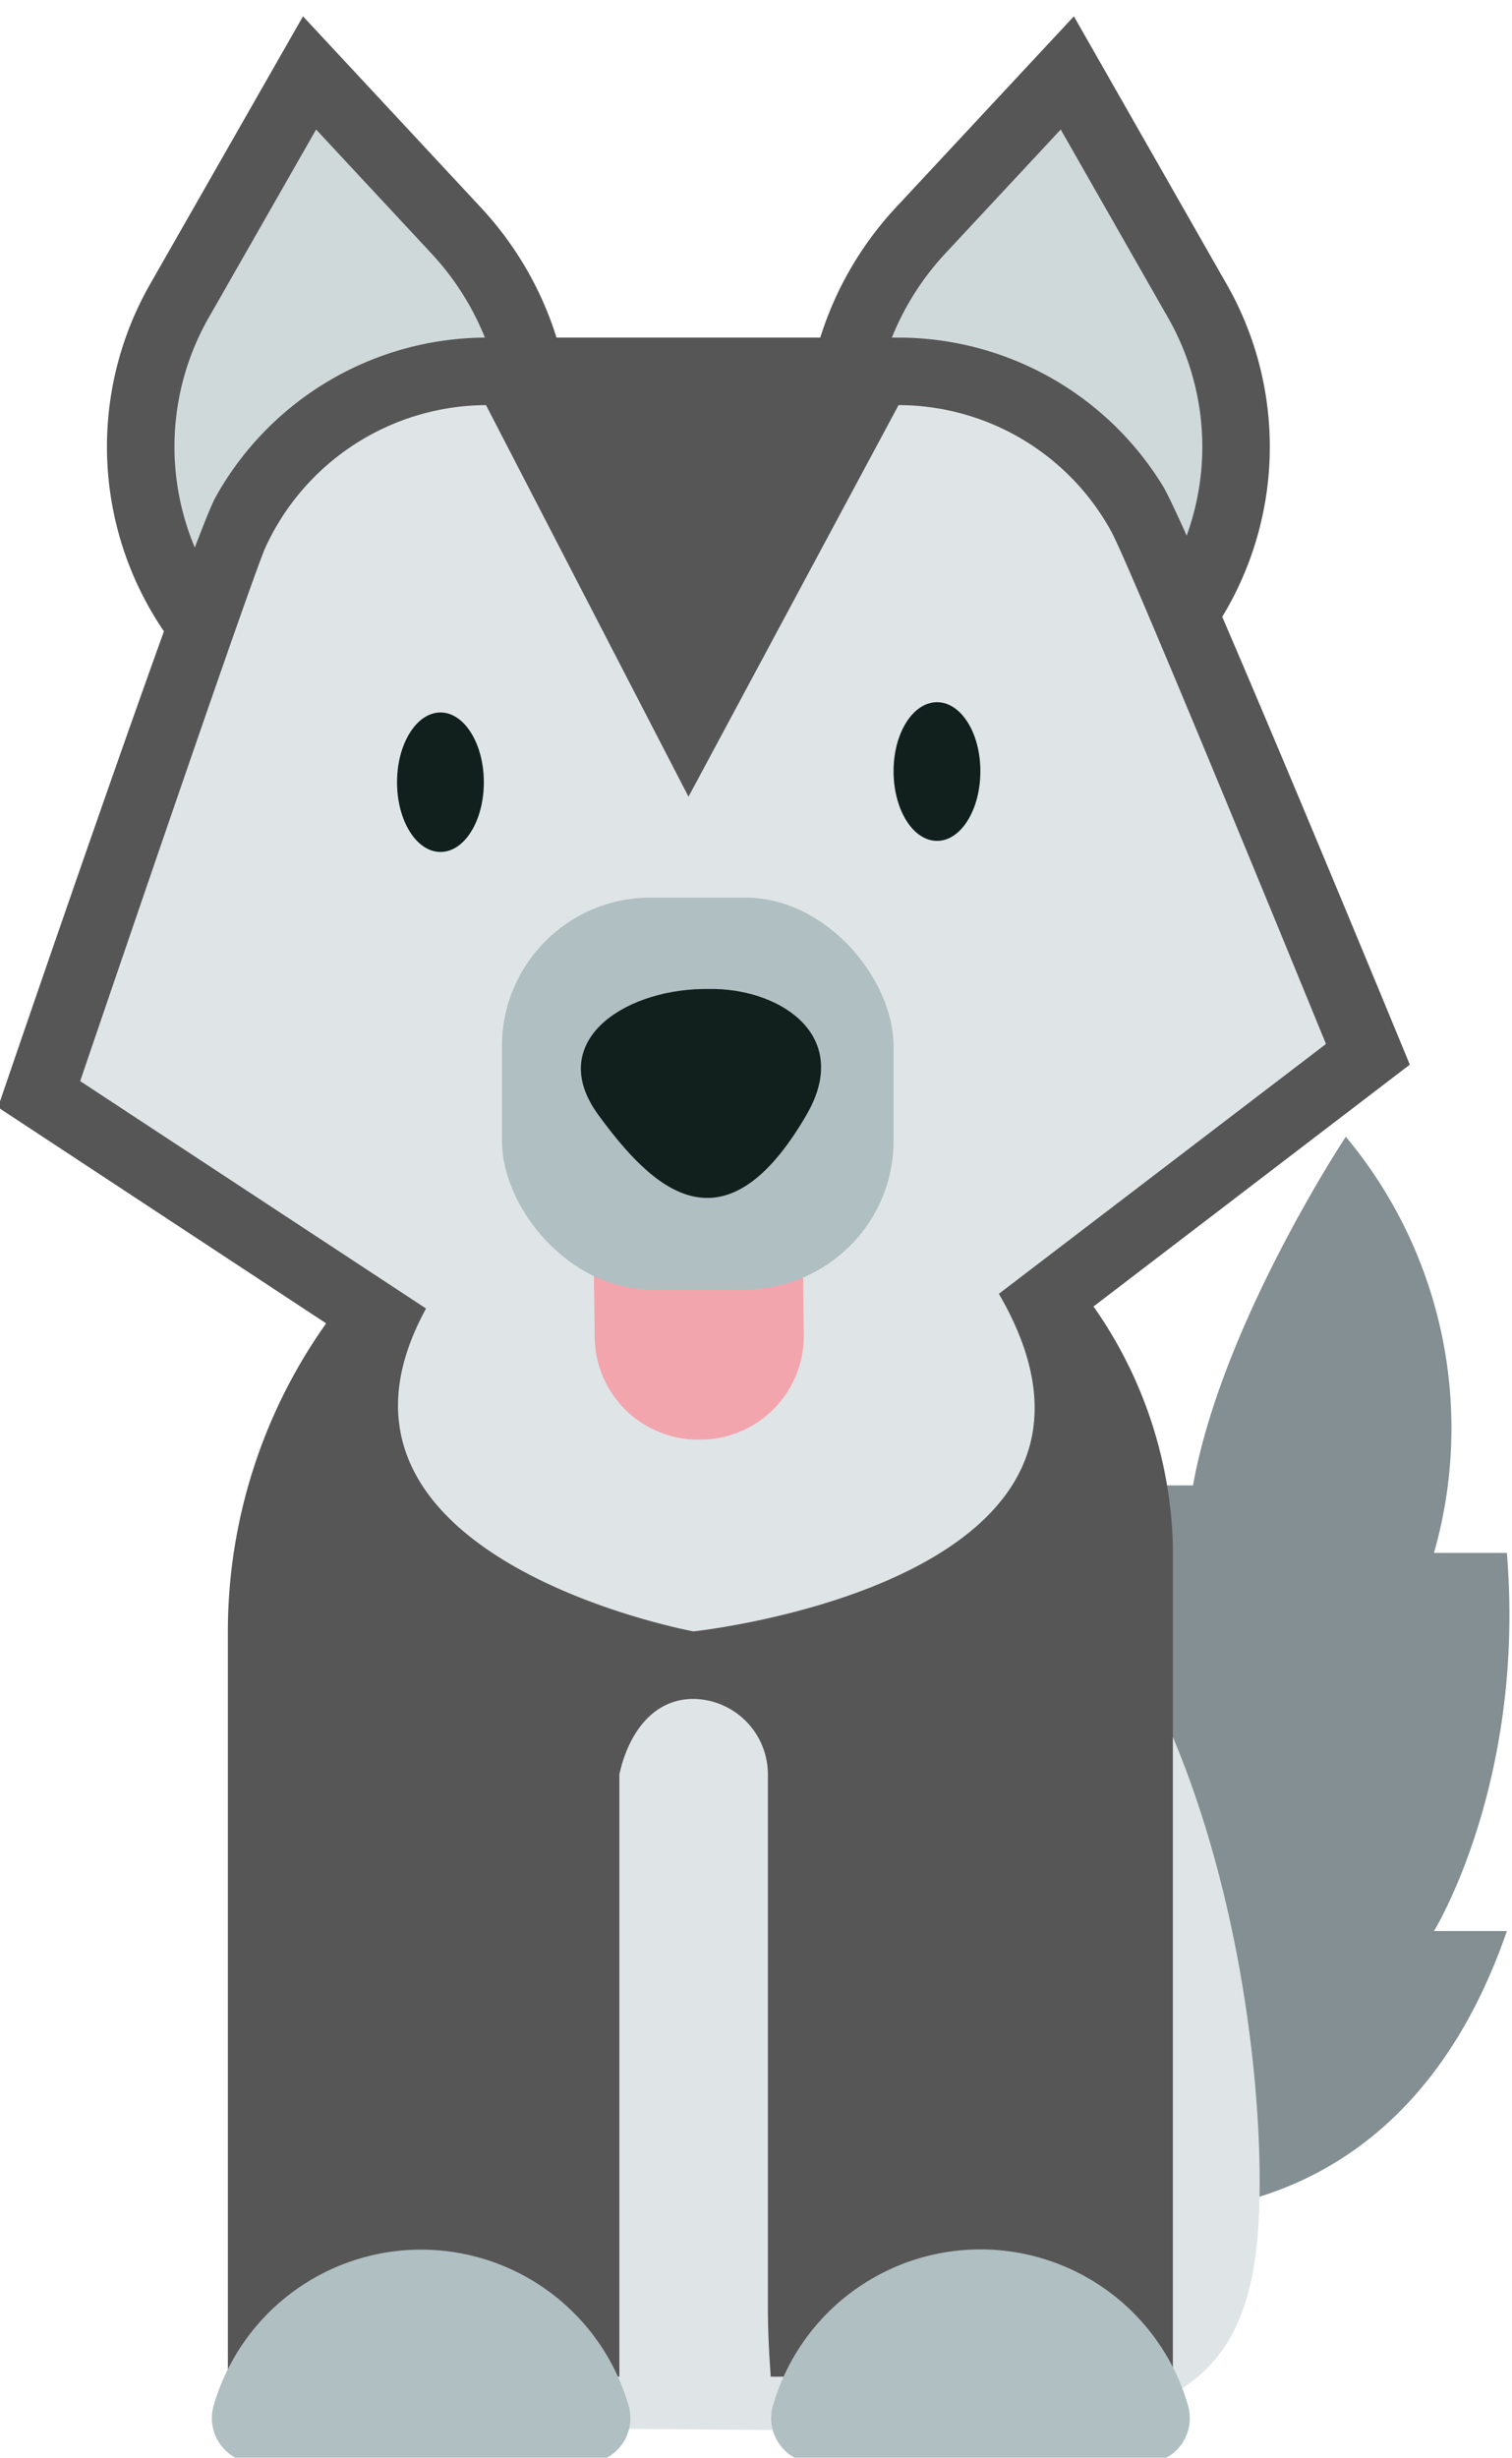 <svg xmlns="http://www.w3.org/2000/svg" viewBox="0 0 112 182"><defs><style>.cls-1{fill:#fff;}.cls-2{fill:#cfd9da;stroke:#575656;stroke-linecap:round;stroke-miterlimit:10;stroke-width:5px;}.cls-3{fill:#838f92;}.cls-4{fill:#dfe5e7;}.cls-5{fill:#575656;}.cls-6{fill:#afbfc2;}.cls-7{fill:#f3a5ae;}.cls-8{fill:#11201c;}</style></defs><title>dog</title><g id="BACKGROUND"><rect class="cls-1" x="-32" y="-18" width="500" height="500"/></g><g id="OBJECTS"><path class="cls-2" d="M84.31,49.3h0a21.76,21.76,0,0,0,4.39-27L79.06,5.4,68.19,17.07a22.68,22.68,0,0,0-5.62,20l2.19,10.64Z"/><path class="cls-2" d="M17.68,49.3h0a21.76,21.76,0,0,1-4.4-27L22.93,5.4,33.79,17.07a22.65,22.65,0,0,1,5.62,20L37.22,47.72Z"/><path class="cls-3" d="M81.52,163.57S103,168,111.62,143h-5.4s6.8-11,5.4-28h-5.4a33.66,33.66,0,0,0-6.53-30.82S90.52,98,88.37,110H74.22Z"/><path class="cls-4" d="M58.54,105.06c-28-1.79-22.41,24-22.41,24v50.72l35.47.29c18.14,0,21.71-5.94,21.71-18.5C93.31,144.57,86.59,106.85,58.54,105.06Z"/><path class="cls-5" d="M16.88,120.92V176h29V131.4c.6-2.78,2.32-5.59,5.49-5.59a5.59,5.59,0,0,1,5.51,5.66v39.32c0,1.92.1,3.64.21,5.21H86.88V114.43A32.21,32.21,0,0,0,81,96.75l23.43-17.91s-16.34-39.7-18.32-42.9A23,23,0,0,0,66.56,25H36A23,23,0,0,0,16,36.76C14.24,39.83-.15,82-.15,82L24.16,98A39.4,39.4,0,0,0,16.88,120.92Z"/><path class="cls-4" d="M98.22,77.31s-14.48-35.42-15.93-38A18,18,0,0,0,66.56,30L51,59,36,30A18.08,18.08,0,0,0,19.67,40.52C18.62,42.81,5.94,80.06,5.94,80.06L31.56,96.9c-10.08,18.41,19.81,23.91,19.81,23.91s35-3.71,22.62-25Z"/><path class="cls-6" d="M43.33,182.41a3.34,3.34,0,0,0,3.23-4.28,16,16,0,0,0-30.73,0,3.34,3.34,0,0,0,3.22,4.28Z"/><path class="cls-6" d="M84.76,182.41A3.34,3.34,0,0,0,88,178.13a16,16,0,0,0-30.74,0,3.34,3.34,0,0,0,3.23,4.28Z"/><path class="cls-7" d="M43.83,82.06l.22,17a7.67,7.67,0,0,0,7.82,7.55h.22a7.69,7.69,0,0,0,7.45-7.93l-.2-16.67Z"/><path class="cls-8" d="M66.19,57.11c0,2.85,1.44,5.16,3.22,5.16s3.21-2.31,3.21-5.16S71.18,52,69.41,52,66.19,54.26,66.19,57.11Z"/><rect class="cls-6" x="37.18" y="66.47" width="29.01" height="29.01" rx="11"/><path class="cls-8" d="M29.41,57.93c0,2.85,1.44,5.16,3.22,5.16s3.21-2.31,3.21-5.16-1.44-5.17-3.21-5.17S29.41,55.07,29.41,57.93Z"/><path class="cls-8" d="M52,73.24h.5c.06,0-.5,0,.5,0h0c5,.13,10.1,3.54,6.74,9.32-6.2,10.66-11.53,5.32-15.42,0S46,73.37,52,73.24Z"/></g></svg>